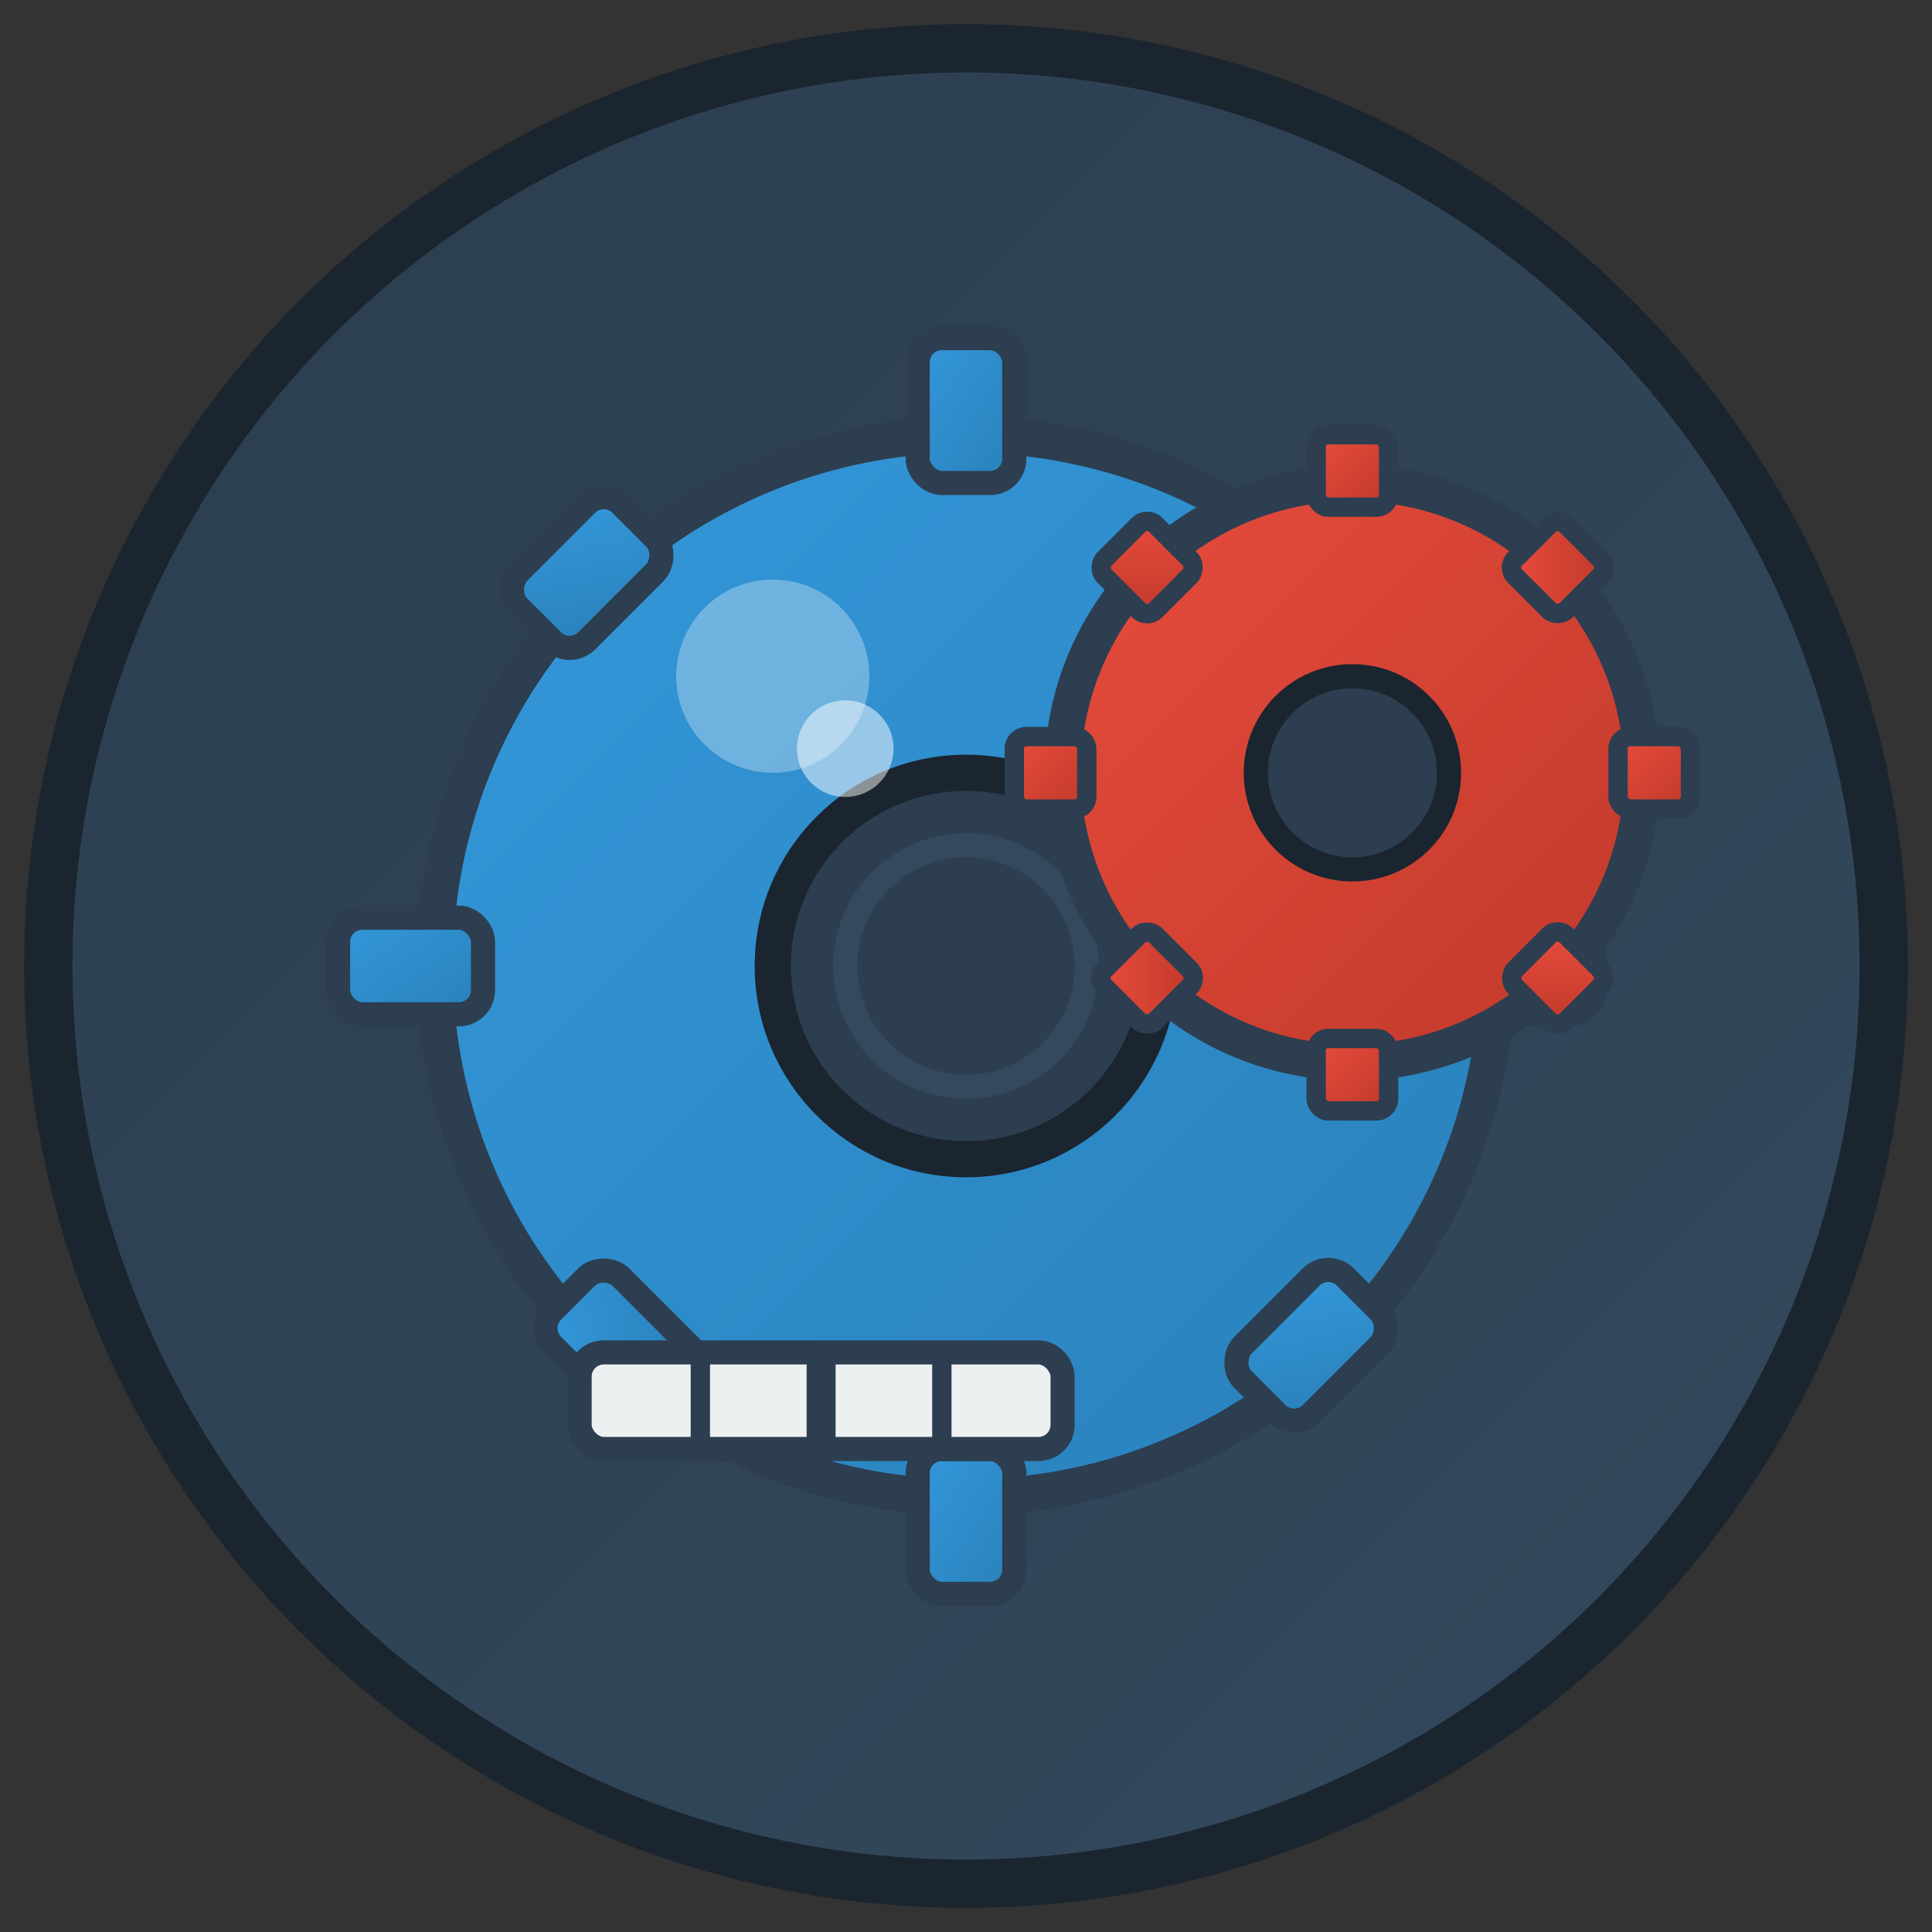 <svg width="80" height="80" viewBox="0 0 80 80" xmlns="http://www.w3.org/2000/svg">
  <rect x="0" y="0" width="80" height="80" fill="#333333" stroke="none"/>
  <!-- Background circle with gradient -->
  <defs>
    <linearGradient id="bgGradient" x1="0%" y1="0%" x2="100%" y2="100%">
      <stop offset="0%" style="stop-color:#2c3e50;stop-opacity:1" />
      <stop offset="100%" style="stop-color:#34495e;stop-opacity:1" />
    </linearGradient>
    <linearGradient id="gearGradient" x1="0%" y1="0%" x2="100%" y2="100%">
      <stop offset="0%" style="stop-color:#3498db;stop-opacity:1" />
      <stop offset="100%" style="stop-color:#2980b9;stop-opacity:1" />
    </linearGradient>
    <linearGradient id="accentGradient" x1="0%" y1="0%" x2="100%" y2="100%">
      <stop offset="0%" style="stop-color:#e74c3c;stop-opacity:1" />
      <stop offset="100%" style="stop-color:#c0392b;stop-opacity:1" />
    </linearGradient>
  </defs>
  
  <!-- Background -->
  <circle cx="40" cy="40" r="38" fill="url(#bgGradient)" stroke="#1a252f" stroke-width="2"/>
  
  <!-- Large gear (back) -->
  <g transform="translate(40, 40)">
    <!-- Gear body -->
    <circle cx="0" cy="0" r="22" fill="url(#gearGradient)" stroke="#2c3e50" stroke-width="1.5"/>
    
    <!-- Gear teeth (12 teeth) -->
    <g fill="url(#gearGradient)" stroke="#2c3e50" stroke-width="1">
      <rect x="-2" y="-26" width="4" height="6" rx="1"/>
      <rect x="-2" y="20" width="4" height="6" rx="1"/>
      <rect x="-26" y="-2" width="6" height="4" rx="1"/>
      <rect x="20" y="-2" width="6" height="4" rx="1"/>
      
      <rect x="-17" y="-19" width="4" height="6" rx="1" transform="rotate(45 -15 -17)"/>
      <rect x="13" y="-19" width="4" height="6" rx="1" transform="rotate(-45 15 -17)"/>
      <rect x="-17" y="13" width="4" height="6" rx="1" transform="rotate(-45 -15 15)"/>
      <rect x="13" y="13" width="4" height="6" rx="1" transform="rotate(45 15 15)"/>
    </g>
    
    <!-- Center hole -->
    <circle cx="0" cy="0" r="8" fill="#2c3e50" stroke="#1a252f" stroke-width="1.5"/>
    <circle cx="0" cy="0" r="5" fill="none" stroke="#34495e" stroke-width="1"/>
  </g>
  
  <!-- Small gear (front right) -->
  <g transform="translate(56, 32)">
    <!-- Gear body -->
    <circle cx="0" cy="0" r="12" fill="url(#accentGradient)" stroke="#2c3e50" stroke-width="1.5"/>
    
    <!-- Gear teeth (8 teeth) -->
    <g fill="url(#accentGradient)" stroke="#2c3e50" stroke-width="0.8">
      <rect x="-1.5" y="-14" width="3" height="3" rx="0.5"/>
      <rect x="-1.5" y="11" width="3" height="3" rx="0.5"/>
      <rect x="-14" y="-1.5" width="3" height="3" rx="0.5"/>
      <rect x="11" y="-1.5" width="3" height="3" rx="0.5"/>
      
      <rect x="-10" y="-10" width="3" height="3" rx="0.5" transform="rotate(45 -8.5 -8.5)"/>
      <rect x="7" y="-10" width="3" height="3" rx="0.5" transform="rotate(-45 8.5 -8.5)"/>
      <rect x="-10" y="7" width="3" height="3" rx="0.5" transform="rotate(-45 -8.5 8.5)"/>
      <rect x="7" y="7" width="3" height="3" rx="0.5" transform="rotate(45 8.5 8.5)"/>
    </g>
    
    <!-- Center hole -->
    <circle cx="0" cy="0" r="4" fill="#2c3e50" stroke="#1a252f" stroke-width="1"/>
  </g>
  
  <!-- Calculator/measurement symbol -->
  <g transform="translate(24, 56)">
    <!-- Ruler/measurement marks -->
    <rect x="0" y="0" width="20" height="4" rx="1" fill="#ecf0f1" stroke="#2c3e50" stroke-width="1"/>
    <line x1="5" y1="0" x2="5" y2="4" stroke="#2c3e50" stroke-width="0.8"/>
    <line x1="10" y1="0" x2="10" y2="4" stroke="#2c3e50" stroke-width="1.2"/>
    <line x1="15" y1="0" x2="15" y2="4" stroke="#2c3e50" stroke-width="0.8"/>
  </g>
  
  <!-- Highlight/shine effect -->
  <circle cx="32" cy="28" r="4" fill="white" opacity="0.3"/>
  <circle cx="35" cy="31" r="2" fill="white" opacity="0.5"/>
</svg>

